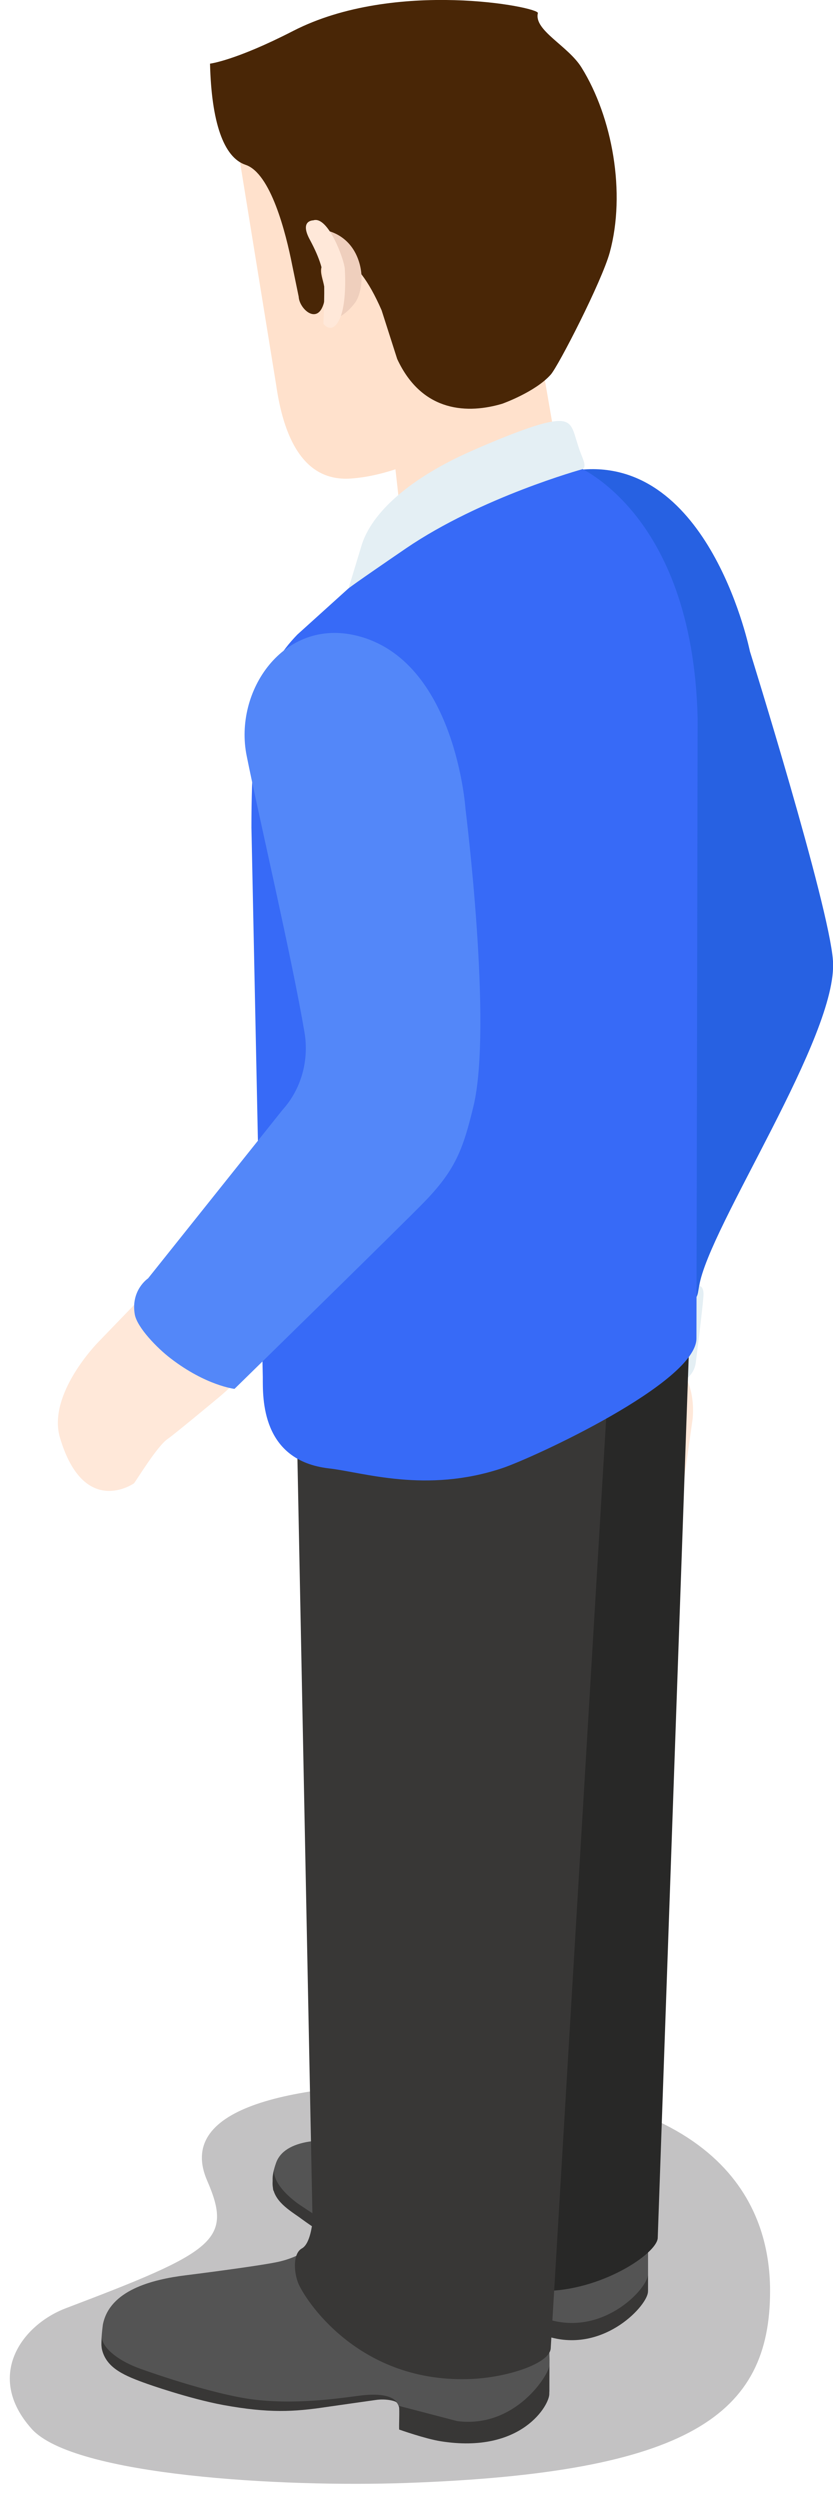 <?xml version="1.0" encoding="UTF-8" standalone="no"?>
<!-- Created with Inkscape (http://www.inkscape.org/) -->

<svg
   xmlns:dc="http://purl.org/dc/elements/1.1/"
   xmlns:cc="http://creativecommons.org/ns#"
   xmlns:rdf="http://www.w3.org/1999/02/22-rdf-syntax-ns#"
   xmlns:svg="http://www.w3.org/2000/svg"
   xmlns="http://www.w3.org/2000/svg"
   xmlns:sodipodi="http://sodipodi.sourceforge.net/DTD/sodipodi-0.dtd"
   xmlns:inkscape="http://www.inkscape.org/namespaces/inkscape"
   width="21.343mm"
   height="64.018mm"
   viewBox="0 0 21.343 64.018"
   version="1.1"
   id="svg164651"
   inkscape:version="0.92.3 (2405546, 2018-03-11)"
   sodipodi:docname="people-business-09.svg">
  <defs
     id="defs164645">
    <clipPath
       id="clipPath1744"
       clipPathUnits="userSpaceOnUse">
      <path
         inkscape:connector-curvature="0"
         id="path1742"
         d="m 1130.22,1882.11 h 55.19 v -29.08 h -55.19 z" />
    </clipPath>
  </defs>
  <sodipodi:namedview
     id="base"
     pagecolor="#ffffff"
     bordercolor="#666666"
     borderopacity="1.0"
     inkscape:pageopacity="0.0"
     inkscape:pageshadow="2"
     inkscape:zoom="0.35"
     inkscape:cx="-655.38057"
     inkscape:cy="-56.16398"
     inkscape:document-units="mm"
     inkscape:current-layer="layer1"
     showgrid="false"
     fit-margin-top="0"
     fit-margin-left="0"
     fit-margin-right="0"
     fit-margin-bottom="0"
     inkscape:window-width="1366"
     inkscape:window-height="716"
     inkscape:window-x="-8"
     inkscape:window-y="-8"
     inkscape:window-maximized="1" />
  <g
     inkscape:label="Layer 1"
     inkscape:groupmode="layer"
     id="layer1"
     transform="translate(-95.918,-69.955)">
    <g
       id="g1738"
       transform="matrix(0.353,0,0,-0.353,-302.8,787.682)">
      <g
         id="g1740" />
      <g
         id="g1752">
        <g
           clip-path="url(#clipPath1744)"
           id="g1750"
           style="opacity:0.27">
          <g
             transform="translate(1134.307,1865.778)"
             id="g1748">
            <path
               d="m 0,0 c 10.823,4.108 12.123,4.918 10.241,9.252 -2.207,5.086 5.346,7.075 16.941,7.075 20.673,0 23.919,-9.141 23.919,-15.075 0,-8.947 -5.779,-13.216 -26.445,-13.936 C 15.778,-12.996 0.559,-12.177 -2.5,-8.754 -5.884,-4.969 -3.271,-1.24 0,0"
               style="fill:#231f20;fill-opacity:1;fill-rule:nonzero;stroke:none"
               id="path1746"
               inkscape:connector-curvature="0" />
          </g>
        </g>
      </g>
    </g>
    <g
       id="g1754"
       transform="matrix(0.353,0,0,-0.353,102.269,104.145)">
      <path
         d="m 0,0 -0.807,1.461 -6.065,2.164 -3.988,-4.131 c 0,0 -3.732,-3.768 -2.774,-6.955 1.745,-5.832 5.365,-3.292 5.365,-3.292 0.16,0.173 1.682,2.709 2.461,3.232 0.389,0.255 3.538,2.872 3.538,2.872 C -0.338,-3.057 0.529,-1.899 0,0"
         style="fill:#ffe8d9;fill-opacity:1;fill-rule:nonzero;stroke:none"
         id="path1756"
         inkscape:connector-curvature="0" />
    </g>
    <g
       id="g1758"
       transform="matrix(0.353,0,0,-0.353,104.261,127.125)">
      <path
         d="m 0,0 c 0,0 -1.009,-1.619 -3.501,-2.142 -1.539,-0.323 -6.612,-0.957 -6.612,-0.957 -2.521,-0.308 -5.574,-1.106 -6.055,-3.586 0,0 -0.168,-1.245 -0.088,-1.647 0.324,-1.389 1.66,-1.927 3.302,-2.521 0,0 2.967,-1.054 5.518,-1.525 3.289,-0.603 5.109,-0.514 7.482,-0.149 0,0 2.985,0.517 4.2,0.517 1.336,0.006 1.109,-0.971 1.265,-2.232 l 4.164,-0.553 c 3.012,-0.372 6.683,2.404 6.566,3.373 l 0.011,2.234 -0.121,4.086 z"
         style="fill:#545454;fill-opacity:1;fill-rule:nonzero;stroke:none"
         id="path1760"
         inkscape:connector-curvature="0" />
    </g>
    <g
       id="g1762"
       transform="matrix(0.353,0,0,-0.353,105.232,131.292)">
      <path
         d="m 0,0 c -1.147,-0.119 -4.465,-0.717 -7.855,-0.328 -3.204,0.373 -8.348,2.249 -8.348,2.249 -1.453,0.516 -2.685,1.403 -2.785,2.237 -0.023,-0.322 -0.041,-0.645 0,-0.82 0.318,-1.387 1.656,-1.934 3.299,-2.518 0,0 2.969,-1.056 5.507,-1.531 3.299,-0.601 5.114,-0.502 7.491,-0.144 0,0 3.439,0.492 3.56,0.506 0.787,0.124 1.575,-0.087 1.587,-0.234 C 2.427,-0.512 2.111,0.21 0,0"
         style="fill:#383736;fill-opacity:1;fill-rule:nonzero;stroke:none"
         id="path1764"
         inkscape:connector-curvature="0" />
    </g>
    <g
       id="g1766"
       transform="matrix(0.353,0,0,-0.353,107.632,131.955)">
      <path
         d="m 0,0 -4.221,1.102 c 0.045,-0.415 -0.011,-1.38 0.009,-1.715 0,0 1.878,-0.668 3.015,-0.849 C 4.698,-2.4 6.709,1.196 6.686,1.977 L 6.688,4.032 C 6.688,3.429 4.264,-0.548 0,0"
         style="fill:#383736;fill-opacity:1;fill-rule:nonzero;stroke:none"
         id="path1768"
         inkscape:connector-curvature="0" />
    </g>
    <g
       id="g1770"
       transform="matrix(0.353,0,0,-0.353,107.441,123.838)">
      <path
         d="m 0,0 c 0,0 -0.34,-2.473 -2.733,-2.688 -1.483,-0.129 -3.619,-0.186 -3.619,-0.186 -2.529,0.473 -5.695,0.421 -6.279,-1.464 0,0 -0.265,-0.731 -0.223,-1.137 0.133,-1.386 -0.367,-0.224 1.537,-1.921 0,0 3.598,-2.719 5.825,-3.768 2.799,-1.321 4.239,-1.367 5.145,-1.275 0,0 1.81,0.358 2.947,0.22 1.25,-0.153 0.921,-1.736 0.921,-2.98 l 3.861,-1.597 c 3.931,-1.051 7.012,2.359 7.012,3.322 v 9.94 z"
         style="fill:#545454;fill-opacity:1;fill-rule:nonzero;stroke:none"
         id="path1772"
         inkscape:connector-curvature="0" />
    </g>
    <g
       id="g1774"
       transform="matrix(0.353,0,0,-0.353,107.87,128.016)">
      <path
         d="m 0,0 c -1.085,0.016 -2.345,0.206 -5.58,1.106 -2.705,0.748 -6.683,3.534 -6.683,3.534 -0.949,0.706 -1.725,1.571 -1.715,2.397 -0.063,-0.313 -0.085,-0.631 -0.092,-0.8 -0.094,-1.27 1.012,-1.967 1.926,-2.602 0,0 3.1,-2.33 5.436,-3.092 3.012,-0.995 3.473,-0.896 4.836,-0.948 0,0 1.713,-0.077 2.858,-0.127 C 1.484,-0.559 2.205,-0.855 2.205,-0.998 2.178,-0.927 2.01,-0.046 0,0"
         style="fill:#383736;fill-opacity:1;fill-rule:nonzero;stroke:none"
         id="path1776"
         inkscape:connector-curvature="0" />
    </g>
    <g
       id="g1778"
       transform="matrix(0.353,0,0,-0.353,110.045,129.373)">
      <path
         d="M 0,0 -3.819,1.583 C -3.832,1.178 -3.861,0.748 -3.861,0.354 L 0,-1.25 C 3.932,-2.289 7.012,1.12 7.012,2.079 V 3.323 C 7.012,2.362 3.932,-1.041 0,0"
         style="fill:#383736;fill-opacity:1;fill-rule:nonzero;stroke:none"
         id="path1780"
         inkscape:connector-curvature="0" />
    </g>
    <g
       id="g1782"
       transform="matrix(0.353,0,0,-0.353,112.021,105.751)">
      <path
         d="m 0,0 c -0.079,-1.724 -2.467,-2.749 -4.038,-2.662 -0.55,0.026 -1.039,-3.199 -1.901,-4.373 -0.91,-1.235 -2.182,-0.405 -2.377,-0.021 -0.151,0.313 1.528,4.977 1.905,6.166 1.263,3.964 2.89,4.031 4.458,3.948 C -0.376,2.986 0.091,1.732 0,0"
         style="fill:#ffe8d9;fill-opacity:1;fill-rule:nonzero;stroke:none"
         id="path1784"
         inkscape:connector-curvature="0" />
    </g>
    <g
       id="g1786"
       transform="matrix(0.353,0,0,-0.353,111.926,104.497)">
      <path
         d="m 0,0 c 1.775,-0.017 5.194,3.369 5.194,3.369 0,0 0.072,0.435 0.207,1.198 0.717,4.317 10.099,18.174 9.709,23.599 -0.284,4.028 -6.028,22.439 -6.028,22.439 0,0 -2.759,13.581 -11.791,13.207 -5.459,-0.221 -2.632,-8.071 -2.685,-12.854 -0.04,-3.768 1.896,-22.896 1.896,-22.896 L -4.713,4.552 C -4.713,4.552 -3.457,0.03 0,0"
         style="fill:#2761e2;fill-opacity:1;fill-rule:nonzero;stroke:none"
         id="path1788"
         inkscape:connector-curvature="0" />
    </g>
    <g
       id="g1790"
       transform="matrix(0.353,0,0,-0.353,112.77,104.759)">
      <path
         d="m 0,0 -4.534,0.265 -1.976,-5.285 -0.048,-0.886 0.35,-7.065 c 0,0 -0.105,-3.412 3.509,-3.633 2.359,-0.142 0.256,-0.014 0.256,-0.014 3.23,-0.2 3.704,3.272 3.704,3.272 l 1.277,9.038 C 2.705,-2.388 2.077,-0.133 0,0"
         style="fill:#ffe8d9;fill-opacity:1;fill-rule:nonzero;stroke:none"
         id="path1792"
         inkscape:connector-curvature="0" />
    </g>
    <g
       id="g1794"
       transform="matrix(0.353,0,0,-0.353,109.937,104.721)">
      <path
         d="m 0,0 c -0.013,-0.789 1.729,-2.361 4.05,-2.596 3.022,-0.312 4.442,0.251 4.442,0.251 1.407,0.476 2.178,1.018 2.299,2.007 0,0 0.465,3.641 0.554,4.792 0.055,0.744 -0.305,0.748 -0.305,0.748 0,0 -0.066,-0.578 -0.194,-0.787 C 10.385,3.64 9.082,2.602 6.114,2.534 1.451,2.428 0.926,5.188 0.926,5.188 0.245,5.198 0.025,4.896 0.05,4.107 Z"
         style="fill:#e4eff4;fill-opacity:1;fill-rule:nonzero;stroke:none"
         id="path1796"
         inkscape:connector-curvature="0" />
    </g>
    <g
       id="g1798"
       transform="matrix(0.353,0,0,-0.353,113.26,104.797)">
      <path
         d="m 0,0 c 0,0 2.123,9.965 -10.199,9.965 -9.761,0 -9.761,-10.379 -9.761,-10.379 l 4.938,-59.74 h 12.18 z"
         style="fill:#e8c5ac;fill-opacity:1;fill-rule:nonzero;stroke:none"
         id="path1800"
         inkscape:connector-curvature="0" />
    </g>
    <g
       id="g1802"
       transform="matrix(0.353,0,0,-0.353,104.712,71.838)">
      <path
         d="m 0,0 -8.366,-1.029 3.498,-21.564 c 0.886,-6.198 3.578,-6.928 5.463,-6.786 3.922,0.287 8.082,2.852 10.165,4.328 4.031,2.857 3.346,10.134 3.333,10.728 l 0.174,14.605 z"
         style="fill:#ffe1cc;fill-opacity:1;fill-rule:nonzero;stroke:none"
         id="path1804"
         inkscape:connector-curvature="0" />
    </g>
    <g
       id="g1806"
       transform="matrix(0.353,0,0,-0.353,110.305,82.152)">
      <path
         d="m 0,0 -2.251,13.003 -10.921,-2.545 1.418,-12.624 c 0,-1.797 -6.824,-17.315 -6.824,-22.906 l 20.621,6.641 C 2.043,-16.053 0,0 0,0"
         style="fill:#ffe1cc;fill-opacity:1;fill-rule:nonzero;stroke:none"
         id="path1808"
         inkscape:connector-curvature="0" />
    </g>
    <g
       id="g1810"
       transform="matrix(0.353,0,0,-0.353,105.088,99.268)">
      <path
         d="m 0,0 v -5.706 c 0,-4.255 1.014,-11.455 1.014,-11.455 l 19.489,-0.742 c 2.46,0.491 3.39,3.849 3.39,7.235 V 0 Z"
         style="fill:#14546d;fill-opacity:1;fill-rule:nonzero;stroke:none"
         id="path1812"
         inkscape:connector-curvature="0" />
    </g>
    <g
       id="g1814"
       transform="matrix(0.353,0,0,-0.353,113.26,104.797)">
      <path
         d="m 0,0 c 0,0 -0.807,6.925 -9.403,6.925 -1.15,0 0,0.01 -3.388,0 -8.221,-0.026 -9.361,-8.414 -9.361,-8.414 l 5.111,-58.431 13.048,-0.234 z"
         style="fill:#ffe1cc;fill-opacity:1;fill-rule:nonzero;stroke:none"
         id="path1816"
         inkscape:connector-curvature="0" />
    </g>
    <g
       id="g1818"
       transform="matrix(0.353,0,0,-0.353,101.299,71.585)">
      <path
         d="m 0,0 c 0.104,-4.204 0.967,-6.796 2.577,-7.339 1.826,-0.602 2.921,-4.899 3.394,-7.307 l 0.465,-2.258 c 0.036,-0.836 1.233,-1.971 1.744,-0.703 0.565,1.41 -0.511,2.362 0.043,3.105 0.56,0.746 2.262,1.131 4.232,-3.39 l 1.131,-3.534 c 1.837,-3.959 5.22,-3.959 7.621,-3.247 0,0 2.392,0.845 3.524,2.114 0.553,0.62 3.702,6.751 4.281,8.855 1.185,4.332 0.194,9.811 -2.04,13.412 -0.98,1.593 -3.48,2.703 -3.175,3.959 C 23.914,4.102 13.421,6.171 6.029,2.371 1.832,0.215 0,0 0,0"
         style="fill:#492606;fill-opacity:1;fill-rule:nonzero;stroke:none"
         id="path1820"
         inkscape:connector-curvature="0" />
    </g>
    <g
       id="g1822"
       transform="matrix(0.353,0,0,-0.353,105.475,103.05)">
      <path
         d="m 0,0 0.52,-68.302 c 0,0 4.455,-4.144 11.856,-4.144 4.136,0 8.179,2.668 8.29,3.825 l 2.457,69.829 z"
         style="fill:#282827;fill-opacity:1;fill-rule:nonzero;stroke:none"
         id="path1824"
         inkscape:connector-curvature="0" />
    </g>
    <g
       id="g1826"
       transform="matrix(0.353,0,0,-0.353,103.503,105.512)">
      <path
         d="m 0,0 1.202,-60.545 c -0.038,0.037 -0.14,-1.485 -0.777,-1.838 -0.635,-0.348 -0.604,-1.618 -0.284,-2.473 0.426,-1.126 4.378,-7.42 12.699,-6.991 2.535,0.13 5.523,1.101 5.644,2.188 l 4.155,69.644 z"
         style="fill:#383736;fill-opacity:1;fill-rule:nonzero;stroke:none"
         id="path1828"
         inkscape:connector-curvature="0" />
    </g>
    <g
       id="g1830"
       transform="matrix(0.353,0,0,-0.353,103.536,86.206)">
      <path
         d="m 0,0 c -2.402,-2.488 -3.331,-5.253 -3.331,-14.005 l 0.825,-39.862 c 0,-1.52 -0.126,-6.058 4.812,-6.622 2.459,-0.276 7.035,-1.827 12.56,0.016 2.256,0.752 14.104,6.211 14.104,9.418 l 0.086,44.981 C 28.689,9.141 20.032,12.337 20.032,12.337 L 9.634,8.702 Z"
         style="fill:#376af7;fill-opacity:1;fill-rule:nonzero;stroke:none"
         id="path1832"
         inkscape:connector-curvature="0" />
    </g>
    <g
       id="g1834"
       transform="matrix(0.353,0,0,-0.353,109.889,80.788)">
      <path
         d="M 0,0 C 1.467,0.348 1.834,0.092 2.122,-0.808 2.399,-1.685 2.392,-1.741 2.73,-2.59 3.014,-3.303 2.688,-3.35 2.688,-3.35 c 0,0 -7.337,-2.023 -12.793,-5.739 -3.876,-2.648 -4.174,-2.902 -4.174,-2.902 l 0.906,2.983 c 0.706,2.54 3.645,5.055 8.018,6.98 0,0 3.572,1.603 5.355,2.028"
         style="fill:#e4eff4;fill-opacity:1;fill-rule:nonzero;stroke:none"
         id="path1836"
         inkscape:connector-curvature="0" />
    </g>
    <g
       id="g1838"
       transform="matrix(0.353,0,0,-0.353,104.247,75.852)">
      <path
         d="M 0,0 C 0,0 1.779,-0.209 2.444,-2.228 2.916,-3.652 2.456,-4.88 2.189,-5.239 1.476,-6.207 0.698,-6.442 0.698,-6.442 c 0,0 -0.095,3.456 -0.16,4.091 C 0.477,-1.717 0,0 0,0"
         style="fill:#efcfbd;fill-opacity:1;fill-rule:nonzero;stroke:none"
         id="path1840"
         inkscape:connector-curvature="0" />
    </g>
    <g
       id="g1842"
       transform="matrix(0.353,0,0,-0.353,103.944,75.598)">
      <path
         d="m 0,0 c 0,0 -1.017,0.011 -0.245,-1.407 0.766,-1.425 0.974,-2.29 1.029,-3.104 0.05,-0.752 -0.047,-2.996 -0.047,-2.996 0,0 0.666,-0.901 1.236,0.486 0.265,0.662 0.41,1.907 0.317,3.5 C 2.258,-2.882 1.082,0.363 0,0"
         style="fill:#ffe8d9;fill-opacity:1;fill-rule:nonzero;stroke:none"
         id="path1844"
         inkscape:connector-curvature="0" />
    </g>
    <g
       id="g1846"
       transform="matrix(0.353,0,0,-0.353,100.29,104.741)">
      <path
         d="m 0,0 c 2.569,-1.977 4.636,-2.212 4.636,-2.212 0,0 12.119,11.859 13.716,13.499 2.313,2.365 2.868,3.86 3.627,7 1.402,5.811 -0.575,21.544 -0.575,21.544 0,0 -0.705,10.841 -7.905,12.599 C 8.185,53.73 4.564,48.399 5.52,43.707 6.398,39.329 8.796,29.087 9.718,23.638 10.056,21.622 9.485,19.536 8.115,18.021 L -1.64,5.803 c 0,0 -1.262,-0.84 -0.964,-2.607 C -2.436,2.244 -0.97,0.738 0,0"
         style="fill:#5387f9;fill-opacity:1;fill-rule:nonzero;stroke:none"
         id="path1848"
         inkscape:connector-curvature="0" />
    </g>
  </g>
</svg>
